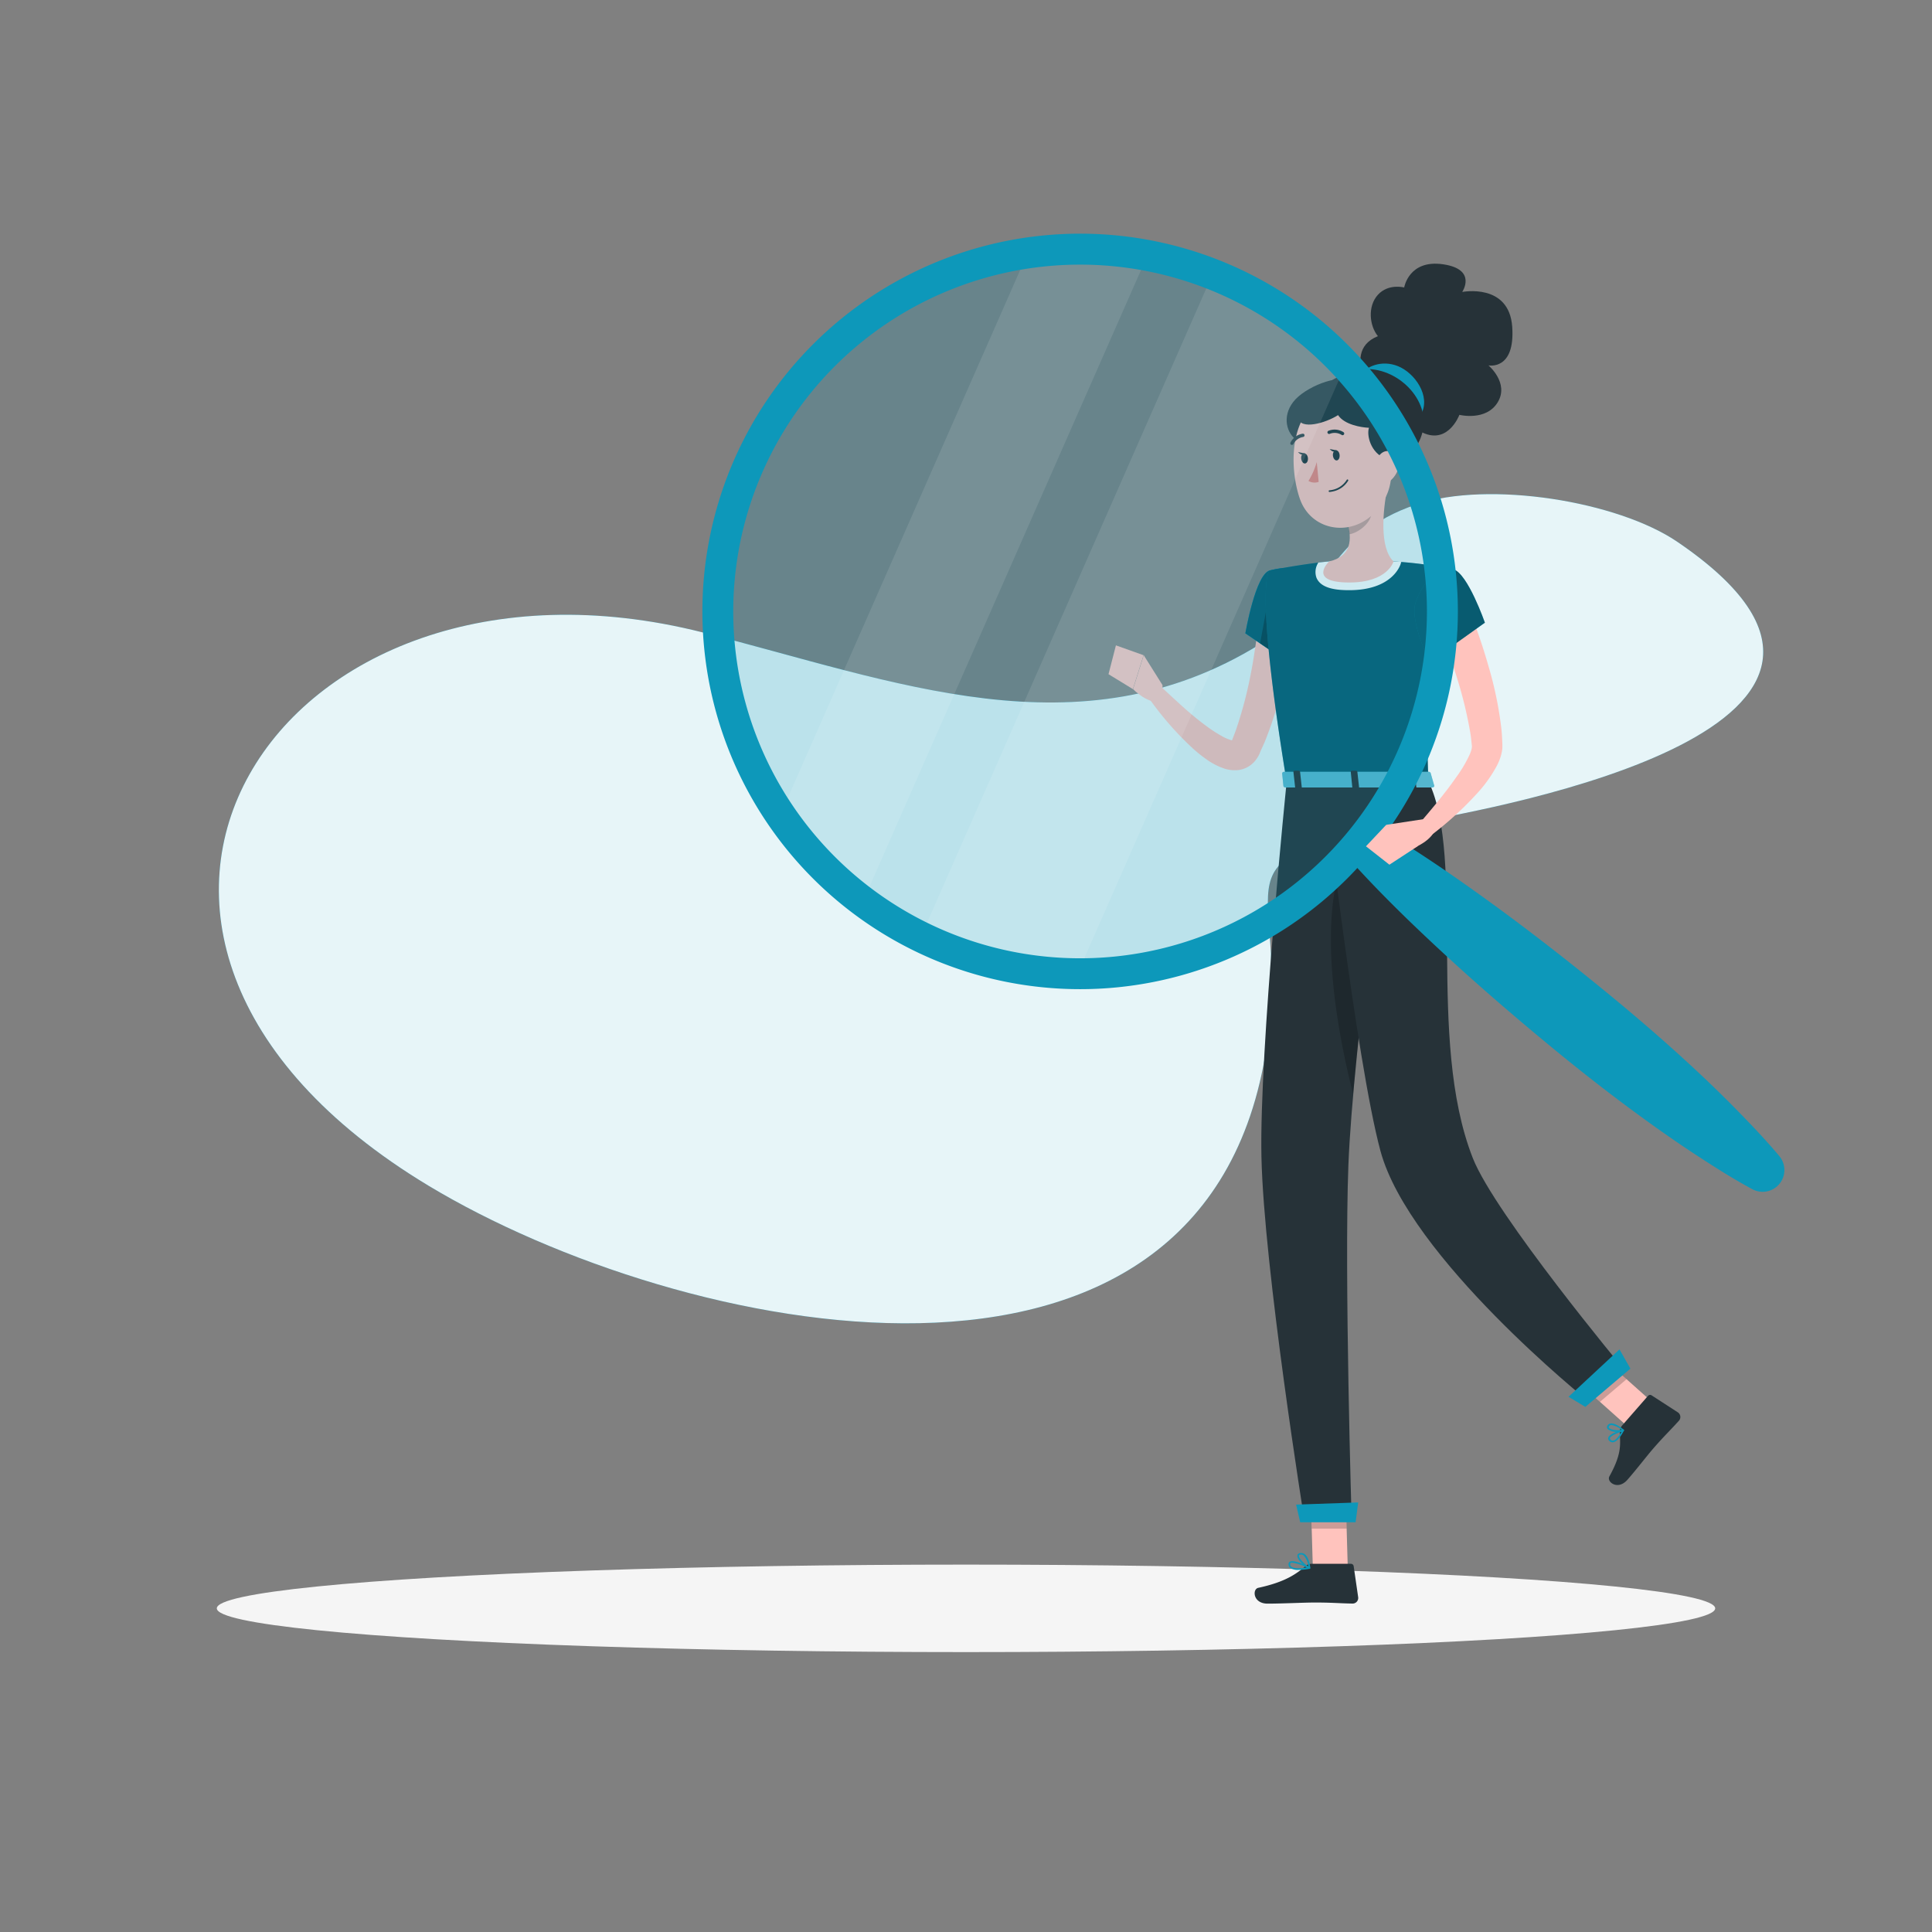 <svg xmlns="http://www.w3.org/2000/svg" viewBox="0 0 500 500"><rect x="0" y="0" width="500" height="500" fill="#808080" stroke="none"/><g id="freepik--background-simple--inject-91"><path d="M434.09,140.22c-15.46-10.52-48.7-15.91-67.42-9.7-23.91,7.94-23.07,25.36-40.47,36.14-47,29.09-94.71,9.53-144.38-3-110.07-27.81-179,78.1-70.9,143.21,65,39.13,201.5,67.72,216.87-36,6.65-44.84-17.34-48.25,38.4-58C388.19,209,504.13,187.89,434.09,140.22Z" style="fill:#0D98BA"></path><path d="M434.09,140.22c-15.46-10.52-48.7-15.91-67.42-9.7-23.91,7.94-23.07,25.36-40.47,36.14-47,29.09-94.71,9.53-144.38-3-110.07-27.81-179,78.1-70.9,143.21,65,39.13,201.5,67.72,216.87-36,6.65-44.84-17.34-48.25,38.4-58C388.19,209,504.13,187.89,434.09,140.22Z" style="fill:#fff;opacity:0.9"></path></g><g id="freepik--Shadow--inject-91"><ellipse id="freepik--path--inject-91" cx="250" cy="416.24" rx="193.89" ry="11.32" style="fill:#f5f5f5"></ellipse></g><g id="freepik--Character--inject-91"><path d="M334.7,158.63c-.18,3-.53,5.75-.92,8.6s-.92,5.64-1.52,8.44a94,94,0,0,1-5.05,16.57l-.91,2-.22.5L326,195l-.16.32a8,8,0,0,1-1.15,1.74,6.91,6.91,0,0,1-1.92,1.51,6.78,6.78,0,0,1-2.28.72,8.72,8.72,0,0,1-3.63-.38,17.67,17.67,0,0,1-4.64-2.4,36.55,36.55,0,0,1-3.55-2.85,82,82,0,0,1-11.3-12.93l3.31-2.81c2,1.85,4,3.72,6,5.49a79.61,79.61,0,0,0,6.22,5,33,33,0,0,0,3.16,2,11,11,0,0,0,2.82,1.21c.34.07.58,0,.47,0a1.1,1.1,0,0,0-.63.29c-.06,0-.06,0,0,0l.32-.83.7-1.82a105.33,105.33,0,0,0,4.05-15.36c.53-2.62.9-5.29,1.3-7.94s.68-5.38.91-7.91Z" style="fill:#ffc3bd"></path><path d="M328.64,147.62c-3.73.95-6.34,16.29-6.34,16.29l10.27,7s9.85-15.47,7-19.57C336.57,147.05,334.08,146.24,328.64,147.62Z" style="fill:#0D98BA"></path><path d="M328.64,147.62c-3.73.95-6.34,16.29-6.34,16.29l10.27,7s9.85-15.47,7-19.57C336.57,147.05,334.08,146.24,328.64,147.62Z" style="fill:#0D98BA"></path><path d="M328.64,147.62c-3.73.95-6.34,16.29-6.34,16.29l10.27,7s9.85-15.47,7-19.57C336.57,147.05,334.08,146.24,328.64,147.62Z" style="opacity:0.4"></path><polygon points="328.97 151.05 326.11 166.5 331.88 170.42 328.97 151.05" style="opacity:0.3"></polygon><path d="M300.85,177.29,296,169.57l-2.77,8.77s4,4.2,7.63,3.2Z" style="fill:#ffc3bd"></path><polygon points="288.8 167.02 286.88 174.48 293.19 178.34 295.96 169.57 288.8 167.02" style="fill:#ffc3bd"></polygon><polygon points="348.8 405.75 339.76 405.75 339.15 384.81 348.2 384.81 348.8 405.75" style="fill:#ffc3bd"></polygon><polygon points="428.59 363.75 421.7 369.61 405.93 355.53 412.82 349.68 428.59 363.75" style="fill:#ffc3bd"></polygon><path d="M419.81,368.91l6.69-7.66a.72.72,0,0,1,.94-.13l6.81,4.41a1.45,1.45,0,0,1,.26,2.15c-2.38,2.63-3.66,3.78-6.6,7.14-1.8,2.07-4.23,5.29-6.73,8.14s-5.46.55-4.67-.87c3.51-6.34,2.67-8.56,2.73-11.68A2.36,2.36,0,0,1,419.81,368.91Z" style="fill:#263238"></path><path d="M339.45,404.71h10.16a.72.72,0,0,1,.72.62l1.16,8A1.45,1.45,0,0,1,350,415c-3.54-.06-5.25-.27-9.72-.27-2.75,0-8.43.29-12.23.29s-4-3.76-2.41-4.09c7.08-1.53,9.87-3.63,12.26-5.64A2.36,2.36,0,0,1,339.45,404.71Z" style="fill:#263238"></path><polygon points="339.16 384.82 339.47 395.61 348.51 395.61 348.2 384.82 339.16 384.82" style="opacity:0.2"></polygon><polygon points="412.83 349.68 405.93 355.53 414.07 362.79 420.96 356.93 412.83 349.68" style="opacity:0.2"></polygon><path d="M328.64,147.62s-4.31,1.52,4.32,54.58h36.72c-.61-14.95-.63-24.17,6.51-54.84a109.35,109.35,0,0,0-15.59-2.06,117.35,117.35,0,0,0-16.68,0C336.76,146,328.64,147.62,328.64,147.62Z" style="fill:#0D98BA"></path><path d="M328.64,147.62s-4.31,1.52,4.32,54.58h36.72c-.61-14.95-.63-24.17,6.51-54.84a109.35,109.35,0,0,0-15.59-2.06,117.35,117.35,0,0,0-16.68,0C336.76,146,328.64,147.62,328.64,147.62Z" style="opacity:0.4"></path><path d="M360.6,145.3a117.35,117.35,0,0,0-16.68,0c-.9.08-1.82.18-2.73.29a4.45,4.45,0,0,0-.5,3.9c1.17,2.91,5.39,3.25,8.47,3.25,11.37,0,13.29-6.64,13.37-6.92l.11-.4C362,145.38,361.28,145.33,360.6,145.3Z" style="fill:#fff"></path><path d="M359,126.53c-1.06,5.36-2.1,15.19,1.65,18.77,0,0-1.47,5.45-11.44,5.45-11,0-5.24-5.44-5.24-5.44,6-1.43,5.83-5.87,4.79-10Z" style="fill:#ffc3bd"></path><path d="M354.77,130.09l-6.06,5.17a17.35,17.35,0,0,1,.52,3c2.28-.33,5.42-2.84,5.67-5.23A7.94,7.94,0,0,0,354.77,130.09Z" style="opacity:0.2"></path><path d="M352.71,97.35C351.78,94.2,351,89.24,356.6,87c-2.19-2.68-2.72-7.72,0-10.71s6.8-1.89,6.8-1.89,1.2-7.31,10.09-6,4.93,7.16,4.93,7.16,12.13-2.4,12.94,9-6.15,10-6.15,10,5.41,4.54,2.41,9.53-9.93,3.27-9.93,3.27-3.26,8.82-10.94,3.8S352.71,97.35,352.71,97.35Z" style="fill:#263238"></path><path d="M334.7,104c-3,3.88-1.68,8.27,1,10,6.45,4.12,15.78-13.16,13.35-15.23S337.7,100.11,334.7,104Z" style="fill:#263238"></path><path d="M361.79,94.76c-4.24-1.71-8.54.08-9.88,2.66-3.27,6.29,11.58,17.62,15.88,9.76C370.34,102.51,366.16,96.52,361.79,94.76Z" style="fill:#0D98BA"></path><path d="M360,114c.31,9,.63,12.76-3.44,17.77-6.11,7.53-17.2,5.95-20.18-2.75-2.68-7.83-2.73-21.18,5.66-25.56A12.24,12.24,0,0,1,360,114Z" style="fill:#ffc3bd"></path><path d="M358.65,118.71c-4-1.49-5-6.16-4.36-8-2-.08-6.37-.8-8-3.28-3.12,2-9.71,4-10.42.67s9.23-11.89,16.75-12.55c8.94-.78,17.76,8,15.49,16.41S358.65,118.71,358.65,118.71Z" style="fill:#263238"></path><path d="M333,202.2s-7.13,69.65-6.54,97.23c.62,28.68,11.13,94.09,11.13,94.09h12.22s-1.93-63.74-.85-91.9c1.18-30.71,10.93-99.42,10.93-99.42Z" style="fill:#263238"></path><polygon points="350.83 393.96 336.49 393.96 335.43 389.39 351.5 388.83 350.83 393.96" style="fill:#0D98BA"></polygon><path d="M348.8,219.53c-9,18.14-1.81,51.24,1.38,63.56,1.63-18.5,4.39-41.11,6.54-57.71C355.36,216,353,211.16,348.8,219.53Z" style="opacity:0.2"></path><path d="M342.66,202.2s8.32,72.41,14.6,95.66c7.46,27.6,53.79,64.75,53.79,64.75l9.4-8s-33.58-40.36-39.29-54.9c-12.17-31-1.75-77.28-11.48-97.53Z" style="fill:#263238"></path><polygon points="421.95 354.2 410.29 364.1 405.93 361.49 419.12 349.22 421.95 354.2" style="fill:#0D98BA"></polygon><path d="M346.69,117.76c.07.73-.26,1.35-.73,1.4s-.92-.51-1-1.23.26-1.36.74-1.4S346.62,117,346.69,117.76Z" style="fill:#263238"></path><path d="M338.49,118.55c.07.72-.26,1.35-.74,1.4s-.91-.51-1-1.24.26-1.35.73-1.39S338.42,117.82,338.49,118.55Z" style="fill:#263238"></path><path d="M337.71,117.34l-1.79-.34S337,118.28,337.71,117.34Z" style="fill:#263238"></path><path d="M340.77,119.59a19.51,19.51,0,0,1-2.14,4.88,3.17,3.17,0,0,0,2.64.24Z" style="fill:#ed847e"></path><path d="M345.3,127.1a7.05,7.05,0,0,1-1.21.22.21.21,0,0,1-.23-.19.22.22,0,0,1,.19-.24,5.8,5.8,0,0,0,4.48-2.69.2.2,0,0,1,.29-.09.22.22,0,0,1,.09.29A6,6,0,0,1,345.3,127.1Z" style="fill:#263238"></path><path d="M362.1,120.21a6.56,6.56,0,0,1-2.48,4.35c-1.83,1.4-3.59,0-3.8-2.19-.18-2,.54-5,2.72-5.58A3,3,0,0,1,362.1,120.21Z" style="fill:#ffc3bd"></path><path d="M347.57,112.62a.43.43,0,0,1-.33-.05,3.41,3.41,0,0,0-3.08-.3.45.45,0,0,1-.58-.2.43.43,0,0,1,.2-.57,4.25,4.25,0,0,1,3.9.34.42.42,0,0,1,.14.58A.44.44,0,0,1,347.57,112.62Z" style="fill:#263238"></path><path d="M334.47,115.11a.45.45,0,0,1-.32,0,.44.44,0,0,1-.17-.58,4.23,4.23,0,0,1,3.17-2.29.42.42,0,0,1,.46.39.43.43,0,0,1-.39.46,3.42,3.42,0,0,0-2.49,1.84A.39.39,0,0,1,334.47,115.11Z" style="fill:#263238"></path><path d="M379.94,157.11a145,145,0,0,1,5.27,15.27,95.9,95.9,0,0,1,3.32,16c.17,1.38.22,2.83.28,4.26v.81c0,.29-.05.59-.09.85a12.51,12.51,0,0,1-.34,1.48,14.56,14.56,0,0,1-1,2.41,35.19,35.19,0,0,1-5.06,7.09,86.89,86.89,0,0,1-12,10.93L367.43,213c3.33-3.89,6.69-7.88,9.54-12a32.61,32.61,0,0,0,3.5-6,9.35,9.35,0,0,0,.4-1.26,3.09,3.09,0,0,0,.05-.44.54.54,0,0,0,0-.13s0,0,0,0l0-.14c-.13-1.18-.22-2.36-.44-3.57a109.24,109.24,0,0,0-3.59-14.59c-1.53-4.84-3.24-9.75-5-14.43Z" style="fill:#ffc3bd"></path><path d="M376.19,147.36c3.68,1.12,8.1,13.79,8.1,13.79L370,171.35s-5.21-10.57-3.66-15.33C368,151.07,372,146.08,376.19,147.36Z" style="fill:#0D98BA"></path><path d="M376.19,147.36c3.68,1.12,8.1,13.79,8.1,13.79L370,171.35s-5.21-10.57-3.66-15.33C368,151.07,372,146.08,376.19,147.36Z" style="opacity:0.4"></path><path d="M417.34,373.27a1.23,1.23,0,0,1-.95-.49.74.74,0,0,1-.18-.72c.34-1.1,3.48-2,3.84-2.1a.19.19,0,0,1,.22.07.21.21,0,0,1,0,.23c-.56,1.07-1.67,2.87-2.81,3Zm2.32-2.75c-1.24.4-2.86,1.09-3,1.67a.31.31,0,0,0,.09.31.8.8,0,0,0,.72.34C418.05,372.77,418.86,371.91,419.66,370.52Z" style="fill:#0D98BA"></path><path d="M418.67,370.56a3.7,3.7,0,0,1-2.62-.74.75.75,0,0,1,0-.93,1.1,1.1,0,0,1,.81-.5c1.3-.16,3.27,1.54,3.35,1.61a.2.2,0,0,1,.07.2.2.2,0,0,1-.14.17A5,5,0,0,1,418.67,370.56Zm-1.59-1.75h-.14a.71.71,0,0,0-.51.31c-.15.23-.1.35,0,.43.39.51,2.17.7,3.25.5A5.43,5.43,0,0,0,417.08,368.81Z" style="fill:#0D98BA"></path><path d="M336.05,406.29a3.38,3.38,0,0,1-2.19-.56,1.21,1.21,0,0,1-.39-1,.7.7,0,0,1,.37-.57c1.11-.61,4.71,1.23,5.12,1.45a.22.22,0,0,1,.11.22.21.21,0,0,1-.17.18A15.68,15.68,0,0,1,336.05,406.29Zm-1.61-1.87a.79.79,0,0,0-.4.08.25.25,0,0,0-.14.23.78.78,0,0,0,.25.68c.55.5,2,.58,4,.25A11.51,11.51,0,0,0,334.44,404.42Z" style="fill:#0D98BA"></path><path d="M338.86,406l-.09,0c-1.08-.49-3.21-2.44-3-3.46,0-.24.21-.55.8-.61a1.58,1.58,0,0,1,1.19.37c1.13.95,1.34,3.38,1.35,3.49a.21.21,0,0,1-.09.19A.19.19,0,0,1,338.86,406Zm-2.16-3.67h-.12c-.4,0-.42.2-.43.25-.1.61,1.35,2.15,2.45,2.81a5,5,0,0,0-1.16-2.79A1.14,1.14,0,0,0,336.7,402.3Z" style="fill:#0D98BA"></path><path d="M370.23,200l.94,3.29c.13.25-.17.51-.6.51H332.78c-.33,0-.61-.16-.63-.37l-.33-3.28c0-.23.26-.42.63-.42h37.19A.66.66,0,0,1,370.23,200Z" style="fill:#0D98BA"></path><path d="M370.23,200l.94,3.29c.13.25-.17.51-.6.51H332.78c-.33,0-.61-.16-.63-.37l-.33-3.28c0-.23.26-.42.63-.42h37.19A.66.66,0,0,1,370.23,200Z" style="fill:#fff;opacity:0.3"></path><path d="M365.24,204.2h1c.19,0,.34-.1.33-.23l-.47-4.27c0-.12-.18-.23-.38-.23h-1c-.2,0-.35.11-.33.23l.46,4.27C364.87,204.1,365,204.2,365.24,204.2Z" style="fill:#263238"></path><path d="M335.58,204.2h1c.2,0,.35-.1.34-.23l-.47-4.27c0-.12-.19-.23-.38-.23h-1c-.2,0-.35.11-.34.23l.47,4.27C335.21,204.1,335.38,204.2,335.58,204.2Z" style="fill:#263238"></path><path d="M350.41,204.2h1c.2,0,.35-.1.34-.23l-.47-4.27c0-.12-.18-.23-.38-.23h-1c-.2,0-.35.11-.33.23L350,204C350,204.1,350.21,204.2,350.41,204.2Z" style="fill:#263238"></path><path d="M345.92,116.55l-1.79-.34S345.15,117.49,345.92,116.55Z" style="fill:#263238"></path><path d="M312.82,243.89A91.9,91.9,0,1,1,365.2,124.94,91.89,91.89,0,0,1,312.82,243.89Z" style="fill:#0D98BA;opacity:0.2"></path><path d="M296.19,67.85l-72.08,163.7c-1.11-.84-2.21-1.71-3.29-2.59a90.81,90.81,0,0,1-18-20.09h0l62.26-141.4A90.94,90.94,0,0,1,296.19,67.85Z" style="fill:#fff;opacity:0.1"></path><path d="M347.43,96.25,279.66,250.16a91.78,91.78,0,0,1-40.6-9.42l74-168.07A92,92,0,0,1,347.43,96.25Z" style="fill:#fff;opacity:0.1"></path><path d="M203.88,96.32a97.76,97.76,0,1,1,13.74,137.57A97.77,97.77,0,0,1,203.88,96.32ZM349,215.08a89.76,89.76,0,1,0-126.32,12.63A89.76,89.76,0,0,0,349,215.08Z" style="fill:#0D98BA"></path><path d="M357.63,214.74c9.63,5.75,18.79,12.07,27.79,18.59s17.77,13.31,26.4,20.28,17.1,14.14,25.27,21.67q6.14,5.64,12,11.58c3.92,4,7.77,8,11.4,12.34a5.63,5.63,0,0,1-7,8.56c-5-2.7-9.68-5.68-14.35-8.73s-9.23-6.23-13.73-9.5c-9-6.52-17.71-13.39-26.24-20.48s-16.93-14.34-25.1-21.88-16.18-15.26-23.72-23.56a5.79,5.79,0,0,1,7.26-8.87Z" style="fill:#0D98BA"></path><path d="M368.39,212l-9.66,1.47,6.91,6.06s5.46-2,6-5.7Z" style="fill:#ffc3bd"></path><polygon points="353.51 219.02 359.58 223.78 366.99 218.94 358.73 213.49 353.51 219.02" style="fill:#ffc3bd"></polygon></g></svg>